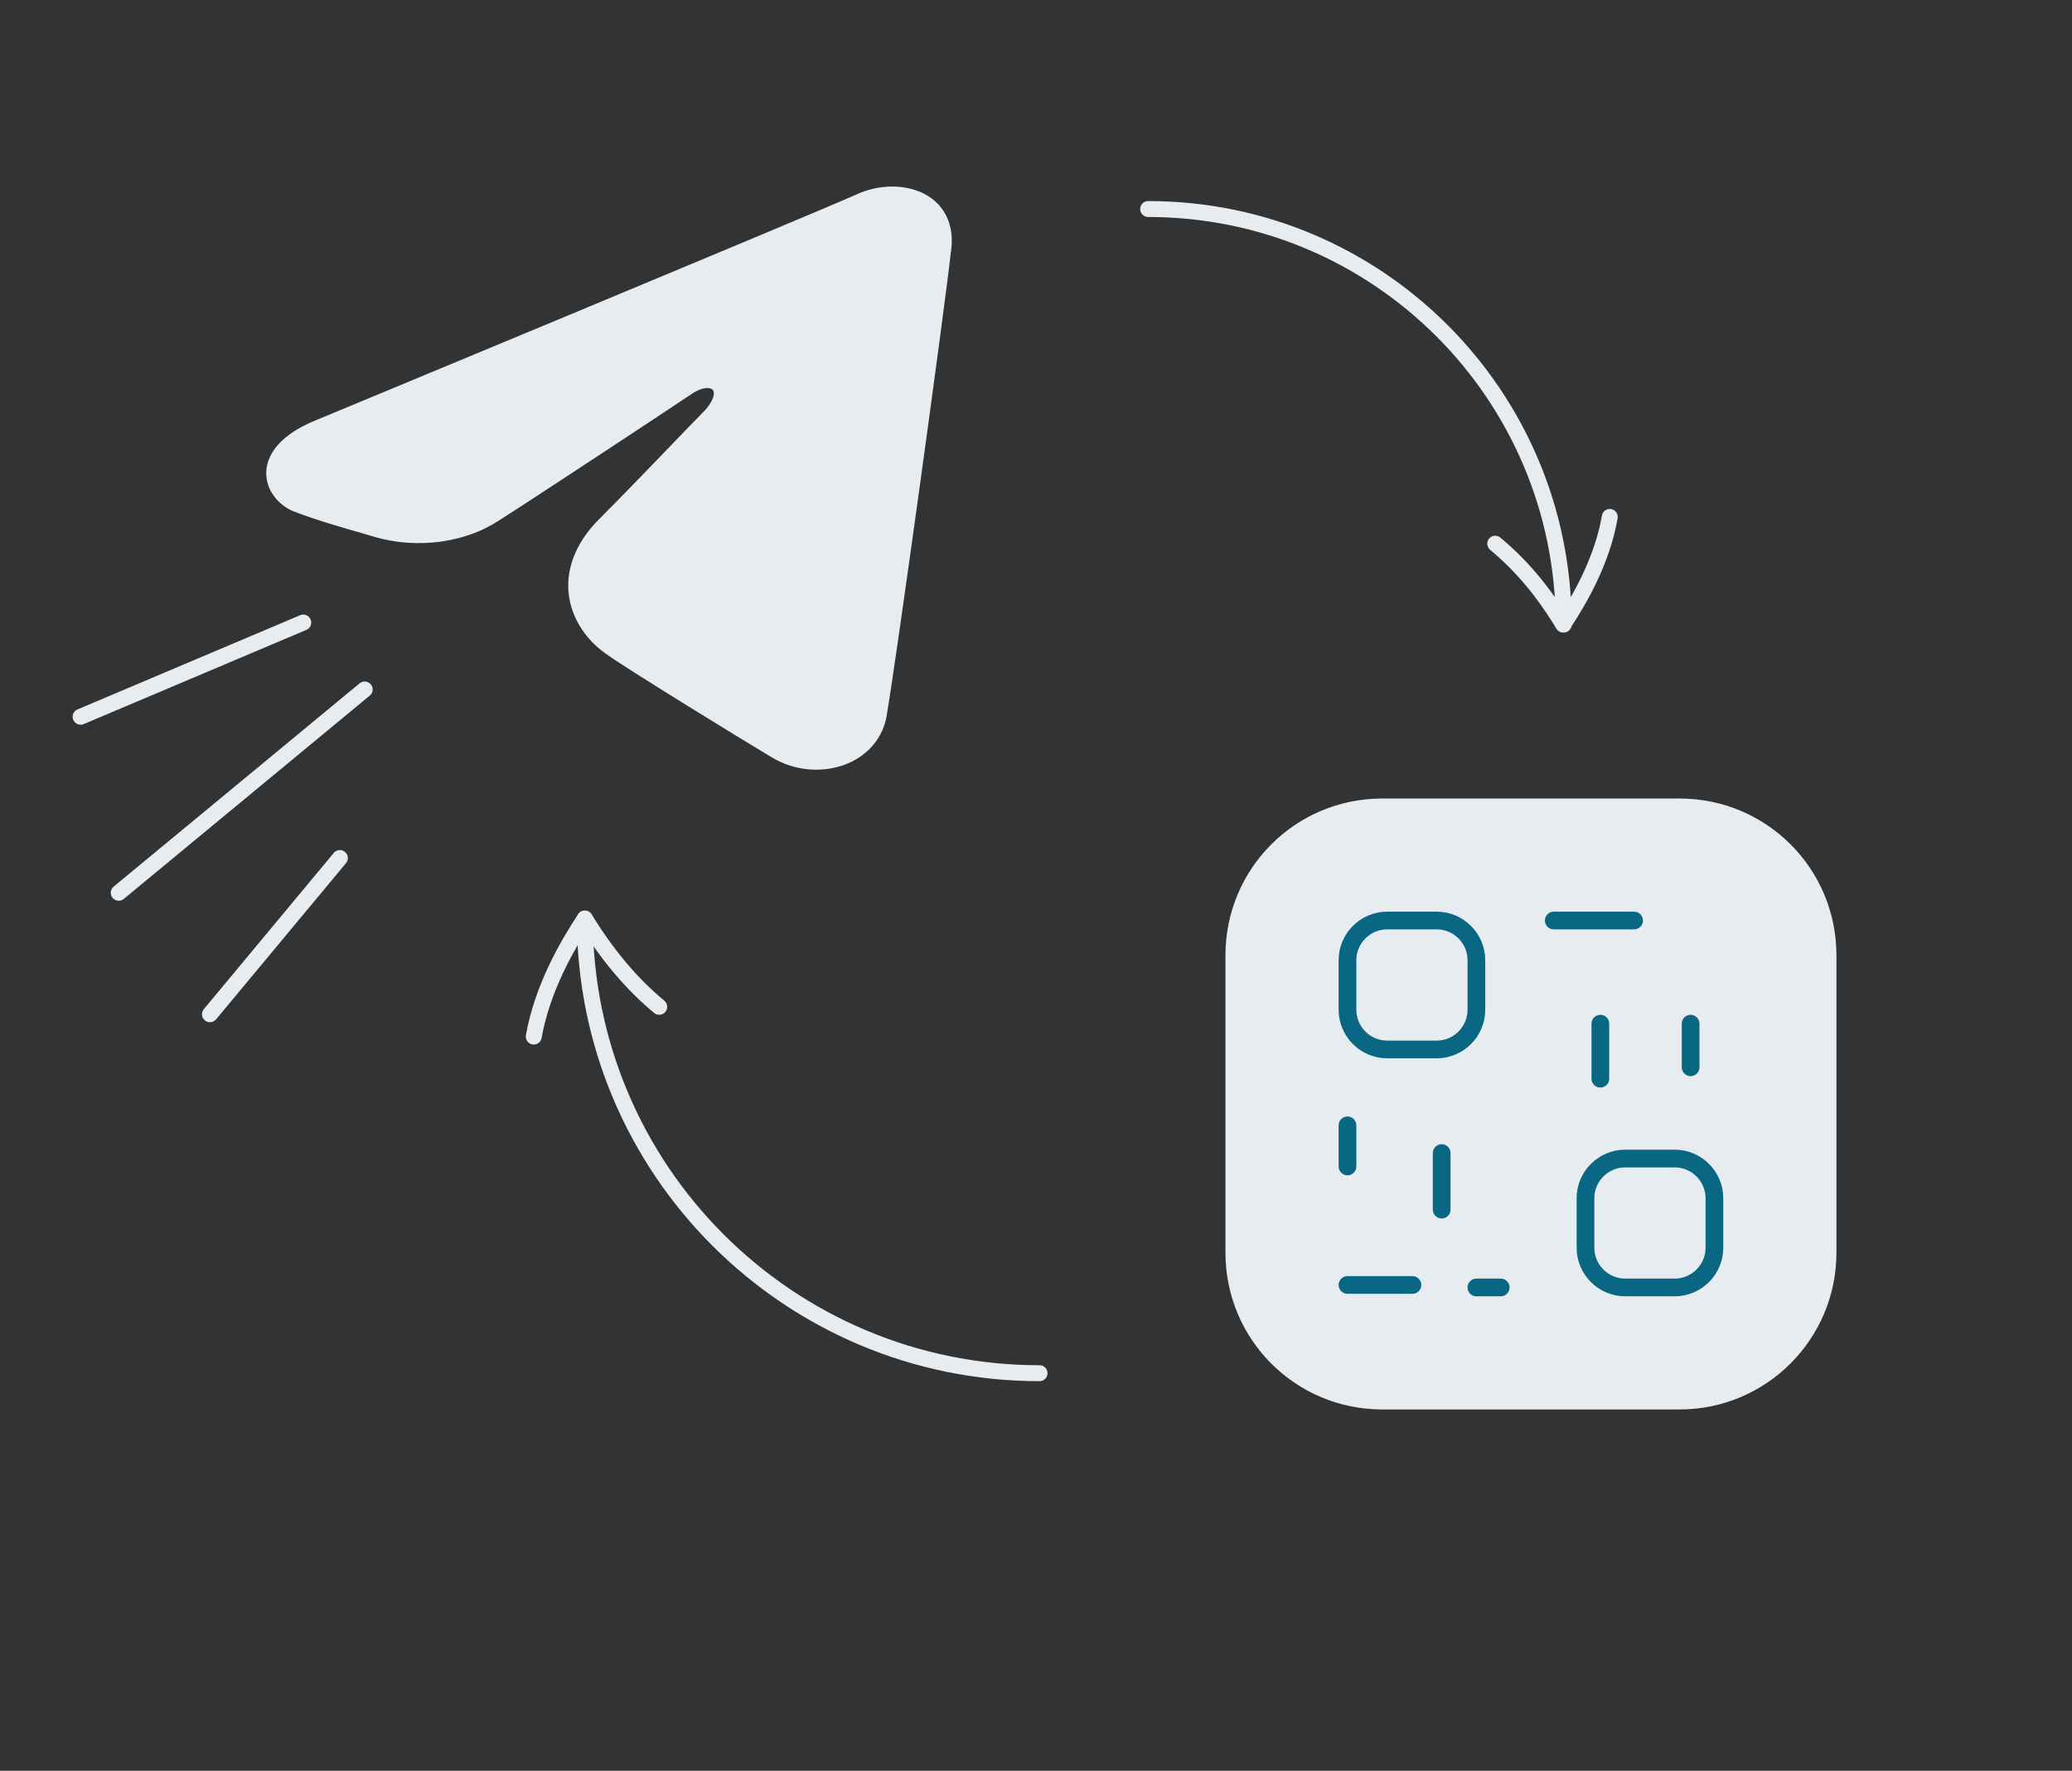 <svg width="234" height="200" viewBox="0 0 234 200" fill="none" xmlns="http://www.w3.org/2000/svg">
<rect x="0" y="0" width="234" height="200" fill="#333333" stroke="none"/>
<path d="M189.696 158.288H156.096C146.8 158.288 139.296 150.784 139.296 141.488V107.888C139.296 98.592 146.8 91.088 156.096 91.088H189.696C198.992 91.088 206.496 98.592 206.496 107.888V141.488C206.496 150.728 198.992 158.288 189.696 158.288Z" fill="#E7ECF1" stroke="#E7ECF1" stroke-width="1.8" stroke-miterlimit="10" stroke-linecap="round" stroke-linejoin="round"/>
<path d="M162.256 118.528H156.656C154.192 118.528 152.176 116.512 152.176 114.048V108.448C152.176 105.984 154.192 103.968 156.656 103.968H162.256C164.72 103.968 166.736 105.984 166.736 108.448V114.048C166.736 116.512 164.72 118.528 162.256 118.528Z" stroke="#096784" stroke-width="2" stroke-miterlimit="10" stroke-linecap="round" stroke-linejoin="round"/>
<path d="M189.136 145.409H183.536C181.072 145.409 179.056 143.393 179.056 140.929V135.329C179.056 132.865 181.072 130.849 183.536 130.849H189.136C191.6 130.849 193.616 132.865 193.616 135.329V140.929C193.616 143.393 191.6 145.409 189.136 145.409Z" stroke="#096784" stroke-width="2" stroke-miterlimit="10" stroke-linecap="round" stroke-linejoin="round"/>
<path d="M175.472 103.968H184.544" stroke="#096784" stroke-width="2" stroke-miterlimit="10" stroke-linecap="round" stroke-linejoin="round"/>
<path d="M190.928 115.616V120.544" stroke="#096784" stroke-width="2" stroke-miterlimit="10" stroke-linecap="round" stroke-linejoin="round"/>
<path d="M180.735 115.616V121.832" stroke="#096784" stroke-width="2" stroke-miterlimit="10" stroke-linecap="round" stroke-linejoin="round"/>
<path d="M166.736 145.408H169.48" stroke="#096784" stroke-width="2" stroke-miterlimit="10" stroke-linecap="round" stroke-linejoin="round"/>
<path d="M162.815 136.616V130.232" stroke="#096784" stroke-width="2" stroke-miterlimit="10" stroke-linecap="round" stroke-linejoin="round"/>
<path d="M152.176 127.097V131.745" stroke="#096784" stroke-width="2" stroke-miterlimit="10" stroke-linecap="round" stroke-linejoin="round"/>
<path d="M152.176 145.128H159.512" stroke="#096784" stroke-width="2" stroke-miterlimit="10" stroke-linecap="round" stroke-linejoin="round"/>
<path d="M35.864 48.359C35.864 48.359 92.424 24.895 97.128 22.767C101.384 20.807 107.488 22.375 106.48 28.479C105.696 35.479 100.32 74.399 99.312 80.279C98.696 85.599 92.256 87.559 87.608 84.759C84.696 83.023 71.088 74.679 68.96 73.111C65.152 70.479 62.856 64.767 68.288 59.279C72.768 54.799 78.256 48.975 80.216 47.015C83.128 43.879 80.664 41.639 77.584 43.767C75.848 44.943 58.88 56.143 55.744 58.103C52.664 60.119 47.456 61.351 42.024 59.615C37.936 58.439 36.032 57.879 33.512 56.927C30.6 55.751 28.864 51.271 35.864 48.359Z" fill="#E7ECF1" stroke="#E7ECF1" stroke-width="1.8" stroke-miterlimit="10" stroke-linecap="round" stroke-linejoin="round"/>
<path d="M34.248 70.312L9.104 80.953" stroke="#E7ECF1" stroke-width="1.8" stroke-miterlimit="10" stroke-linecap="round" stroke-linejoin="round"/>
<path d="M41.184 77.873L13.408 100.833" stroke="#E7ECF1" stroke-width="1.8" stroke-miterlimit="10" stroke-linecap="round" stroke-linejoin="round"/>
<path d="M38.384 96.912L23.712 114.552" stroke="#E7ECF1" stroke-width="1.8" stroke-miterlimit="10" stroke-linecap="round" stroke-linejoin="round"/>
<path d="M176.592 70.536C176.592 44.608 155.592 23.608 129.664 23.608" stroke="#E7ECF1" stroke-width="1.8" stroke-miterlimit="10" stroke-linecap="round" stroke-linejoin="round"/>
<path d="M168.864 61.408C171.832 63.872 174.352 66.896 176.536 70.536C178.44 67.68 180.96 63.256 181.8 58.384" stroke="#E7ECF1" stroke-width="1.8" stroke-miterlimit="10" stroke-linecap="round" stroke-linejoin="round"/>
<path d="M66.048 103.744C66.048 132.136 89.064 155.096 117.4 155.096" stroke="#E7ECF1" stroke-width="1.8" stroke-miterlimit="10" stroke-linecap="round" stroke-linejoin="round"/>
<path d="M74.448 113.712C71.2 111.024 68.456 107.664 66.048 103.744C63.976 106.88 61.232 111.696 60.28 117.072" stroke="#E7ECF1" stroke-width="1.8" stroke-miterlimit="10" stroke-linecap="round" stroke-linejoin="round"/>
</svg>
